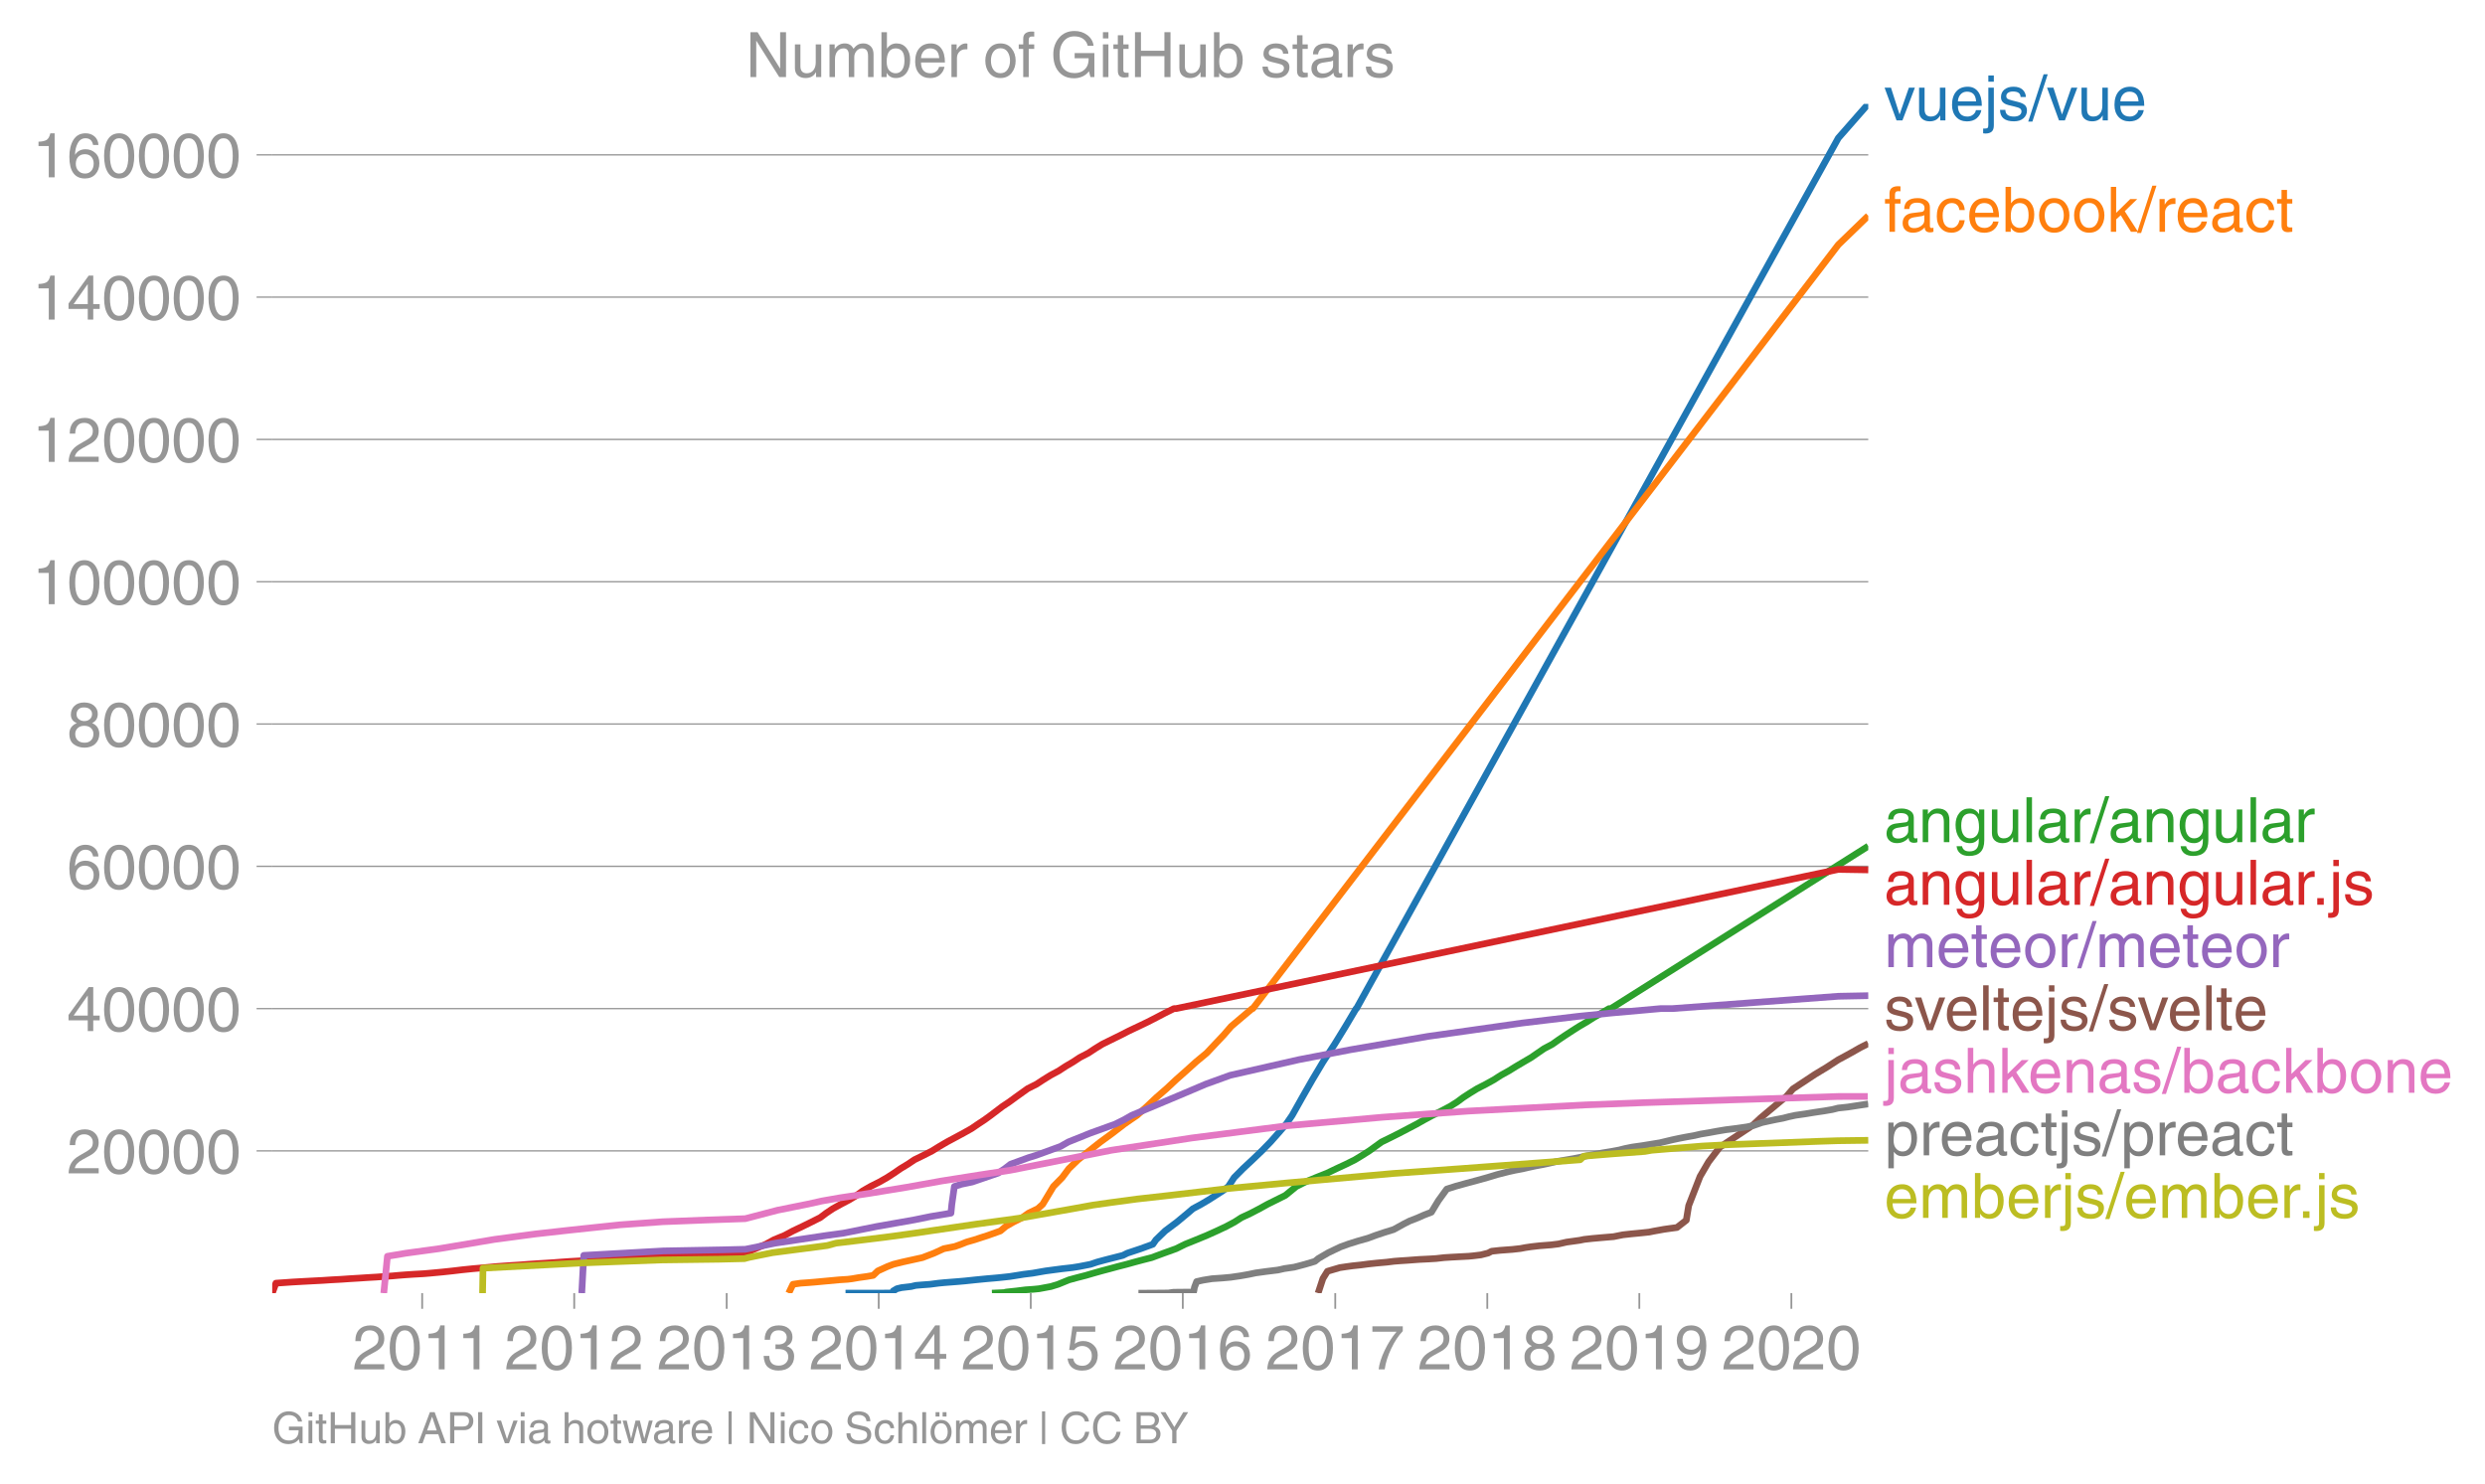 <svg height="442.88" viewBox="0 0 556.03 332.16" width="741.374" xmlns="http://www.w3.org/2000/svg" xmlns:xlink="http://www.w3.org/1999/xlink"><defs><style>*{stroke-linecap:butt;stroke-linejoin:round}</style></defs><g id="figure_1"><path d="M0 332.16h556.03V0H0z" fill="none" id="patch_1"/><g id="axes_1"><path d="M60.912 289.361h357.12V23.25H60.912z" fill="none" id="patch_2"/><g id="matplotlib.axis_1"><g id="xtick_1"><g id="line2d_1"><defs><path d="M0 0v3.5" id="mad94335fc6" stroke="#969696" stroke-width=".4"/></defs><use x="94.463" xlink:href="#mad94335fc6" y="289.361" fill="#969696" stroke="#969696" stroke-width=".4"/></g><g id="text_1"><defs><path d="M4.39 45.125q0 12.39 6.391 18.781 6.406 6.407 17.938 6.407 9.656 0 15.812-5.86 6.157-5.86 6.157-15.14 0-7.22-3.547-12.188-3.532-4.953-10.422-8.703l-12.11-6.64Q13.922 15.921 12.5 8.296h38.188V0H2.593q.39 9.906 4.297 16.5 3.906 6.594 12.203 11.375l12.593 7.328q5.032 2.89 7.329 5.984 2.297 3.094 2.297 8.516 0 5.375-3.766 9.031-3.75 3.672-10.156 3.672-7.078 0-10.594-4.672-3.516-4.656-3.61-12.609z" id="HelveticaWorld-Regular-50"/><path d="M42.484 34.188q0 14.109-3.734 21.156-3.734 7.062-10.969 7.062-7.078 0-10.89-7.062-3.797-7.047-3.797-21.157 0-13.671 3.75-20.937Q20.609 6 27.78 6q7.235 0 10.969 7 3.734 7.016 3.734 21.188zm9.422 0q0-17.297-6.25-26.704-6.25-9.39-17.875-9.39-12.062 0-18.062 9.734-6 9.75-6 26.36 0 17.03 6.14 26.578 6.157 9.547 17.922 9.547 11.625 0 17.875-9.5t6.25-26.626z" id="HelveticaWorld-Regular-48"/><path d="M35.89 0h-9.374v49.906H10.109v6.985q8.594.28 12.782 2.75Q27.094 62.109 29 70.313h6.89z" id="HelveticaWorld-Regular-49"/></defs><g transform="matrix(.14 0 0 -.14 78.893 306.41)" fill="#969696"><use xlink:href="#HelveticaWorld-Regular-50"/><use x="55.615" xlink:href="#HelveticaWorld-Regular-48"/><use x="111.23" xlink:href="#HelveticaWorld-Regular-49"/><use x="166.846" xlink:href="#HelveticaWorld-Regular-49"/></g></g></g><g id="xtick_2"><use x="128.483" xlink:href="#mad94335fc6" y="289.361" fill="#969696" stroke="#969696" stroke-width=".4" id="line2d_2"/><g transform="matrix(.14 0 0 -.14 112.912 306.41)" fill="#969696" id="text_2"><use xlink:href="#HelveticaWorld-Regular-50"/><use x="55.615" xlink:href="#HelveticaWorld-Regular-48"/><use x="111.23" xlink:href="#HelveticaWorld-Regular-49"/><use x="166.846" xlink:href="#HelveticaWorld-Regular-50"/></g></g><g id="xtick_3"><use x="162.596" xlink:href="#mad94335fc6" y="289.361" fill="#969696" stroke="#969696" stroke-width=".4" id="line2d_3"/><g id="text_3"><defs><path d="M22.406 39.984q2.203-.187 4.594-.187 6.203 0 9.781 2.86 3.594 2.859 3.594 8.656 0 4.687-3.344 7.89-3.343 3.203-9.64 3.203-6.985 0-10.235-4.11-3.234-4.093-3.437-10.983h-8.64q0 10.984 5.765 16.984 5.765 6.016 16.937 6.016 9.922 0 15.828-5.11 5.907-5.094 5.907-13.39 0-10.704-9.032-14.5v-.204q11.72-4 11.72-16.406 0-9.906-6.595-16.265-6.593-6.344-18.703-6.344-9.906 0-16.312 5.203Q4.204 8.5 3.422 21.484H12.5q.203-8.109 4-11.797Q20.313 6 27.484 6q6.938 0 11.141 3.86 4.203 3.859 4.203 9.718 0 6.406-4.016 9.672-4 3.266-12.39 3.266-2 0-4.016-.094z" id="HelveticaWorld-Regular-51"/></defs><g transform="matrix(.14 0 0 -.14 147.025 306.41)" fill="#969696"><use xlink:href="#HelveticaWorld-Regular-50"/><use x="55.615" xlink:href="#HelveticaWorld-Regular-48"/><use x="111.23" xlink:href="#HelveticaWorld-Regular-49"/><use x="166.846" xlink:href="#HelveticaWorld-Regular-51"/></g></g></g><g id="xtick_4"><use x="196.616" xlink:href="#mad94335fc6" y="289.361" fill="#969696" stroke="#969696" stroke-width=".4" id="line2d_4"/><g id="text_4"><defs><path d="M10.594 24.703h22.61v31.89h-.188zM42 17.093V0h-8.797v17.094H2.484v8.593L34.72 70.314H42v-45.61h10.297v-7.61z" id="HelveticaWorld-Regular-52"/></defs><g transform="matrix(.14 0 0 -.14 181.045 306.41)" fill="#969696"><use xlink:href="#HelveticaWorld-Regular-50"/><use x="55.615" xlink:href="#HelveticaWorld-Regular-48"/><use x="111.23" xlink:href="#HelveticaWorld-Regular-49"/><use x="166.846" xlink:href="#HelveticaWorld-Regular-52"/></g></g></g><g id="xtick_5"><use x="230.635" xlink:href="#mad94335fc6" y="289.361" fill="#969696" stroke="#969696" stroke-width=".4" id="line2d_5"/><g id="text_5"><defs><path d="M14.703 40.922q5.813 4.39 13.625 4.39 9.469 0 16.281-6.296 6.813-6.297 6.813-16.22 0-10.78-6.578-17.796-6.563-7-18.422-7-10.313 0-16.266 5.047Q4.203 8.109 3.22 17.39h9.094q.671-5.672 4.437-8.672 3.766-3 10.453-3 6.485 0 10.64 4.484Q42 14.703 42 21.688q0 7.125-4.36 11.421-4.343 4.297-11.218 4.297-7.813 0-13.047-6.687l-7.563.39 5.266 37.594h36.438v-8.5H17.672z" id="HelveticaWorld-Regular-53"/></defs><g transform="matrix(.14 0 0 -.14 215.065 306.41)" fill="#969696"><use xlink:href="#HelveticaWorld-Regular-50"/><use x="55.615" xlink:href="#HelveticaWorld-Regular-48"/><use x="111.23" xlink:href="#HelveticaWorld-Regular-49"/><use x="166.846" xlink:href="#HelveticaWorld-Regular-53"/></g></g></g><g id="xtick_6"><use x="264.655" xlink:href="#mad94335fc6" y="289.361" fill="#969696" stroke="#969696" stroke-width=".4" id="line2d_6"/><g id="text_6"><defs><path d="M14.11 21.578q0-6.875 4.093-11.234Q22.313 6 28.906 6q6.297 0 10.032 4.438 3.734 4.453 3.734 11.687 0 6.297-3.688 10.547-3.687 4.25-10.468 4.25-6.594 0-10.5-4.156-3.907-4.157-3.907-11.188zM41.702 51.61q-.984 5.375-3.984 8.078-3 2.72-8.125 2.72-8.11 0-12.36-7.923-4.25-7.906-4.343-18.109l.203-.188q5.61 8.641 16.687 8.641 8.844 0 15.438-5.86 6.593-5.859 6.593-16.452 0-10.5-6.25-17.47-6.25-6.952-16.843-6.952-12.219 0-18.563 8.687-6.344 8.703-6.344 25.938 0 16.593 6.485 27.093 6.5 10.5 19.484 10.5 8.407 0 14.219-5.015 5.813-5 6.297-13.688z" id="HelveticaWorld-Regular-54"/></defs><g transform="matrix(.14 0 0 -.14 249.084 306.41)" fill="#969696"><use xlink:href="#HelveticaWorld-Regular-50"/><use x="55.615" xlink:href="#HelveticaWorld-Regular-48"/><use x="111.23" xlink:href="#HelveticaWorld-Regular-49"/><use x="166.846" xlink:href="#HelveticaWorld-Regular-54"/></g></g></g><g id="xtick_7"><use x="298.768" xlink:href="#mad94335fc6" y="289.361" fill="#969696" stroke="#969696" stroke-width=".4" id="line2d_7"/><g id="text_7"><defs><path d="M3.719 68.797h48.578v-7.719Q42.28 50.875 33.984 33.484 25.687 16.11 23.391 0h-9.672q1.469 13.281 9.719 30.531 8.25 17.266 18.953 29.672H3.719z" id="HelveticaWorld-Regular-55"/></defs><g transform="matrix(.14 0 0 -.14 283.197 306.41)" fill="#969696"><use xlink:href="#HelveticaWorld-Regular-50"/><use x="55.615" xlink:href="#HelveticaWorld-Regular-48"/><use x="111.23" xlink:href="#HelveticaWorld-Regular-49"/><use x="166.846" xlink:href="#HelveticaWorld-Regular-55"/></g></g></g><g id="xtick_8"><use x="332.788" xlink:href="#mad94335fc6" y="289.361" fill="#969696" stroke="#969696" stroke-width=".4" id="line2d_8"/><g id="text_8"><defs><path d="M27.594 40.578q5.422 0 8.953 3.094 3.547 3.11 3.547 8.234 0 4.594-3.407 7.547-3.39 2.953-9.687 2.953-5.61 0-8.672-3.11-3.047-3.093-3.047-7.874 0-5.125 3.813-7.984 3.812-2.86 8.5-2.86zm.093-7.562q-6.78 0-10.64-3.766-3.86-3.766-3.86-9.234 0-6.297 3.907-10.157Q21 6 28.219 6q6.406 0 10.234 3.86 3.828 3.859 3.828 10.265 0 5.469-3.828 9.172-3.828 3.719-10.766 3.719zM49.22 52.203q0-10.594-9.032-14.797 6.204-2.781 8.86-7.36 2.656-4.562 2.656-9.733 0-10.016-6.453-16.125-6.438-6.094-17.375-6.094-9.563 0-16.813 5.25-7.25 5.25-7.25 17.062 0 11.922 11.907 16.907-9.516 3.796-9.516 13.671 0 8.297 5.64 13.813 5.641 5.516 15.641 5.516 10.016 0 15.875-5.204 5.86-5.203 5.86-12.906z" id="HelveticaWorld-Regular-56"/></defs><g transform="matrix(.14 0 0 -.14 317.217 306.41)" fill="#969696"><use xlink:href="#HelveticaWorld-Regular-50"/><use x="55.615" xlink:href="#HelveticaWorld-Regular-48"/><use x="111.23" xlink:href="#HelveticaWorld-Regular-49"/><use x="166.846" xlink:href="#HelveticaWorld-Regular-56"/></g></g></g><g id="xtick_9"><use x="366.807" xlink:href="#mad94335fc6" y="289.361" fill="#969696" stroke="#969696" stroke-width=".4" id="line2d_9"/><g id="text_9"><defs><path d="M27.594 31.39q6 0 9.75 4.047 3.765 4.063 3.765 11.97 0 6.5-3.562 10.75-3.563 4.25-10.64 4.25-6.11 0-9.876-4.298-3.75-4.297-3.75-11.53 0-7.376 3.516-11.282 3.515-3.906 10.797-3.906zm-1.282-7.906q-10 0-16.062 6.203-6.047 6.204-6.047 16.5 0 10.407 6.094 17.266 6.11 6.86 16.515 6.86 12.11 0 18.36-8.157 6.25-8.156 6.25-24.453 0-16.906-6.406-28.266Q38.625-1.905 25.875-1.905q-9.953 0-15.422 5.593-5.469 5.594-5.469 13.204h8.829q.39-5.266 3.437-8.375 3.063-3.094 8.438-3.094 7.609 0 11.515 6.781Q41.11 19 42.578 31.688l-.187.203q-5.672-8.407-16.078-8.407z" id="HelveticaWorld-Regular-57"/></defs><g transform="matrix(.14 0 0 -.14 351.237 306.41)" fill="#969696"><use xlink:href="#HelveticaWorld-Regular-50"/><use x="55.615" xlink:href="#HelveticaWorld-Regular-48"/><use x="111.23" xlink:href="#HelveticaWorld-Regular-49"/><use x="166.846" xlink:href="#HelveticaWorld-Regular-57"/></g></g></g><g id="xtick_10"><use x="400.827" xlink:href="#mad94335fc6" y="289.361" fill="#969696" stroke="#969696" stroke-width=".4" id="line2d_10"/><g transform="matrix(.14 0 0 -.14 385.256 306.41)" fill="#969696" id="text_10"><use xlink:href="#HelveticaWorld-Regular-50"/><use x="55.615" xlink:href="#HelveticaWorld-Regular-48"/><use x="111.23" xlink:href="#HelveticaWorld-Regular-50"/><use x="166.846" xlink:href="#HelveticaWorld-Regular-48"/></g></g></g><g id="matplotlib.axis_2"><g id="ytick_1"><path clip-path="url(#p6f7eec587d)" d="M60.912 257.524h357.12" fill="none" stroke="#969696" stroke-linecap="square" stroke-width=".3" id="line2d_11"/><g id="line2d_12"><defs><path d="M0 0h-3.5" id="m13c292d078" stroke="#969696" stroke-width=".3"/></defs><use x="60.912" xlink:href="#m13c292d078" y="257.524" fill="#969696" stroke="#969696" stroke-width=".3"/></g><g transform="matrix(.14 0 0 -.14 14.985 262.548)" fill="#969696" id="text_11"><use xlink:href="#HelveticaWorld-Regular-50"/><use x="55.615" xlink:href="#HelveticaWorld-Regular-48"/><use x="111.23" xlink:href="#HelveticaWorld-Regular-48"/><use x="166.846" xlink:href="#HelveticaWorld-Regular-48"/><use x="222.461" xlink:href="#HelveticaWorld-Regular-48"/></g></g><g id="ytick_2"><path clip-path="url(#p6f7eec587d)" d="M60.912 225.684h357.12" fill="none" stroke="#969696" stroke-linecap="square" stroke-width=".3" id="line2d_13"/><use x="60.912" xlink:href="#m13c292d078" y="225.684" fill="#969696" stroke="#969696" stroke-width=".3" id="line2d_14"/><g transform="matrix(.14 0 0 -.14 14.985 230.709)" fill="#969696" id="text_12"><use xlink:href="#HelveticaWorld-Regular-52"/><use x="55.615" xlink:href="#HelveticaWorld-Regular-48"/><use x="111.23" xlink:href="#HelveticaWorld-Regular-48"/><use x="166.846" xlink:href="#HelveticaWorld-Regular-48"/><use x="222.461" xlink:href="#HelveticaWorld-Regular-48"/></g></g><g id="ytick_3"><path clip-path="url(#p6f7eec587d)" d="M60.912 193.845h357.12" fill="none" stroke="#969696" stroke-linecap="square" stroke-width=".3" id="line2d_15"/><use x="60.912" xlink:href="#m13c292d078" y="193.845" fill="#969696" stroke="#969696" stroke-width=".3" id="line2d_16"/><g transform="matrix(.14 0 0 -.14 14.985 198.87)" fill="#969696" id="text_13"><use xlink:href="#HelveticaWorld-Regular-54"/><use x="55.615" xlink:href="#HelveticaWorld-Regular-48"/><use x="111.23" xlink:href="#HelveticaWorld-Regular-48"/><use x="166.846" xlink:href="#HelveticaWorld-Regular-48"/><use x="222.461" xlink:href="#HelveticaWorld-Regular-48"/></g></g><g id="ytick_4"><path clip-path="url(#p6f7eec587d)" d="M60.912 162.005h357.12" fill="none" stroke="#969696" stroke-linecap="square" stroke-width=".3" id="line2d_17"/><use x="60.912" xlink:href="#m13c292d078" y="162.005" fill="#969696" stroke="#969696" stroke-width=".3" id="line2d_18"/><g transform="matrix(.14 0 0 -.14 14.985 167.03)" fill="#969696" id="text_14"><use xlink:href="#HelveticaWorld-Regular-56"/><use x="55.615" xlink:href="#HelveticaWorld-Regular-48"/><use x="111.23" xlink:href="#HelveticaWorld-Regular-48"/><use x="166.846" xlink:href="#HelveticaWorld-Regular-48"/><use x="222.461" xlink:href="#HelveticaWorld-Regular-48"/></g></g><g id="ytick_5"><path clip-path="url(#p6f7eec587d)" d="M60.912 130.166h357.12" fill="none" stroke="#969696" stroke-linecap="square" stroke-width=".3" id="line2d_19"/><use x="60.912" xlink:href="#m13c292d078" y="130.166" fill="#969696" stroke="#969696" stroke-width=".3" id="line2d_20"/><g transform="matrix(.14 0 0 -.14 7.2 135.19)" fill="#969696" id="text_15"><use xlink:href="#HelveticaWorld-Regular-49"/><use x="55.615" xlink:href="#HelveticaWorld-Regular-48"/><use x="111.23" xlink:href="#HelveticaWorld-Regular-48"/><use x="166.846" xlink:href="#HelveticaWorld-Regular-48"/><use x="222.461" xlink:href="#HelveticaWorld-Regular-48"/><use x="278.076" xlink:href="#HelveticaWorld-Regular-48"/></g></g><g id="ytick_6"><path clip-path="url(#p6f7eec587d)" d="M60.912 98.327h357.12" fill="none" stroke="#969696" stroke-linecap="square" stroke-width=".3" id="line2d_21"/><use x="60.912" xlink:href="#m13c292d078" y="98.327" fill="#969696" stroke="#969696" stroke-width=".3" id="line2d_22"/><g transform="matrix(.14 0 0 -.14 7.2 103.351)" fill="#969696" id="text_16"><use xlink:href="#HelveticaWorld-Regular-49"/><use x="55.615" xlink:href="#HelveticaWorld-Regular-50"/><use x="111.23" xlink:href="#HelveticaWorld-Regular-48"/><use x="166.846" xlink:href="#HelveticaWorld-Regular-48"/><use x="222.461" xlink:href="#HelveticaWorld-Regular-48"/><use x="278.076" xlink:href="#HelveticaWorld-Regular-48"/></g></g><g id="ytick_7"><path clip-path="url(#p6f7eec587d)" d="M60.912 66.487h357.12" fill="none" stroke="#969696" stroke-linecap="square" stroke-width=".3" id="line2d_23"/><use x="60.912" xlink:href="#m13c292d078" y="66.487" fill="#969696" stroke="#969696" stroke-width=".3" id="line2d_24"/><g transform="matrix(.14 0 0 -.14 7.2 71.512)" fill="#969696" id="text_17"><use xlink:href="#HelveticaWorld-Regular-49"/><use x="55.615" xlink:href="#HelveticaWorld-Regular-52"/><use x="111.23" xlink:href="#HelveticaWorld-Regular-48"/><use x="166.846" xlink:href="#HelveticaWorld-Regular-48"/><use x="222.461" xlink:href="#HelveticaWorld-Regular-48"/><use x="278.076" xlink:href="#HelveticaWorld-Regular-48"/></g></g><g id="ytick_8"><path clip-path="url(#p6f7eec587d)" d="M60.912 34.648h357.12" fill="none" stroke="#969696" stroke-linecap="square" stroke-width=".3" id="line2d_25"/><use x="60.912" xlink:href="#m13c292d078" y="34.648" fill="#969696" stroke="#969696" stroke-width=".3" id="line2d_26"/><g transform="matrix(.14 0 0 -.14 7.2 39.673)" fill="#969696" id="text_18"><use xlink:href="#HelveticaWorld-Regular-49"/><use x="55.615" xlink:href="#HelveticaWorld-Regular-54"/><use x="111.23" xlink:href="#HelveticaWorld-Regular-48"/><use x="166.846" xlink:href="#HelveticaWorld-Regular-48"/><use x="222.461" xlink:href="#HelveticaWorld-Regular-48"/><use x="278.076" xlink:href="#HelveticaWorld-Regular-48"/></g></g></g><path clip-path="url(#p6f7eec587d)" d="M189.195 289.361l.151-.003 1.775-.001 1.511-.002 1.53-.002 3.18-.001.056-.005 2.079-.016.247-.032.015-.062.021-.124.101-.248.823-.497 1.032-.248 2.153-.249 1.03-.248 1.486-.124 1.729-.126 1.894-.248 1.287-.125 1.593-.124 1.583-.124 1.418-.124 2.355-.25 2.533-.248 1.46-.124 1.37-.125 2.298-.248 1.593-.25 1.548-.248 2.023-.249 1.412-.248 1.439-.25 1.86-.248 1.908-.249 2.217-.248 1.58-.25 2.536-.497 1.475-.498 1.84-.497 1.953-.498 1.955-.497.998-.498 1.494-.497 1.493-.498 2.724-.995.694-.995 2.061-1.99 2.653-1.99 2.396-1.99 1.164-.995 1.856-.995 1.682-.995 1.552-.995 1.555-.995 1.294-.995 1.285-1.99 1.972-1.99 2.133-1.99 2.08-1.99 1.943-1.99 1.768-1.99 1.724-1.99 1.37-1.99 2.238-3.98 2.275-3.98 2.379-3.979 2.607-3.98 2.441-3.98 2.363-3.98h.076L411.325 30.9l6.707-7.65" fill="none" stroke="#1f77b4" stroke-linecap="square" stroke-width="1.5" id="line2d_27"/><path clip-path="url(#p6f7eec587d)" d="M176.472 289.361l.958-1.988 1.698-.248 1.786-.125 1.497-.124 2.655-.248 2.674-.25 1.956-.124.981-.124 1.447-.249 1.792-.248 1.467-.25 1.034-.995 2.184-.995 1.307-.497 2-.498 2.25-.497 2.25-.498 2.594-.995 2.163-.995 2.489-.497 1.38-.498 1.245-.497 1.732-.498 1.508-.496 1.55-.499 2.776-.995 1.184-.995 1.725-.995 1.986-.995 1.39-.995 2.078-.995 1.1-.995 2.395-3.98 1.962-1.99 1.489-1.99 2.06-1.99 2.484-1.99 2.516-1.99 2.725-1.99 2.583-1.99 1.43-.994 1.465-.995 2.217-1.99 2.103-1.99 2.29-1.99 2.12-1.99 2.249-1.99 2.2-1.99 2.403-1.99 1.872-1.99 1.886-1.99 1.724-1.99 2.342-1.99 2.362-1.99h.138L411.325 54.772l6.707-6.489" fill="none" stroke="#ff7f0e" stroke-linecap="square" stroke-width="1.5" id="line2d_28"/><path clip-path="url(#p6f7eec587d)" d="M221.955 289.361l2.677-.124.534-.124 2.308-.248 1.991-.249 1.761-.124 1.264-.124 2.674-.497 1.609-.498 2.437-.995 1.826-.497 1.941-.498 1.694-.497 1.767-.498 1.878-.497 1.832-.498 1.948-.497 1.782-.498 1.868-.497 1.95-.498 2.698-.995 2.757-.995 2.012-.995 2.462-.995 2.415-.995 2.218-.995 2.113-.995 1.864-.995 1.545-.995 2.128-.995 1.904-.995 1.802-.995 2.007-.995 1.988-.995 2.437-1.99 1.986-.995 2.418-.995 2.494-.995 2.07-.994 2.143-.995 2.001-.995 1.637-.995 1.567-.995 2.756-1.99 2.03-.995 1.976-.995 1.904-.995 1.898-.995 1.764-.995 1.85-.995 2.01-.995 1.885-.995 1.593-.995 1.34-.995 1.53-.995 1.62-.995 1.941-.995 1.8-.995 1.545-.995 1.791-.995 1.607-.995 1.69-.995 1.702-.995 1.44-.995 1.45-.995 1.871-.995 1.401-.995 1.477-.995 1.524-.995 1.562-.995 1.701-.995 1.565-.995 1.73-.995 1.7-.995h.4l50.91-32.126 6.706-4.236" fill="none" stroke="#2ca02c" stroke-linecap="square" stroke-width="1.5" id="line2d_29"/><path clip-path="url(#p6f7eec587d)" d="M60.912 289.361l.827-2.236 1.844-.125 1.76-.124 2.193-.124 2.33-.124 2.366-.124 1.9-.126 2.302-.124 1.766-.124 2.077-.124 1.862-.125 2.12-.124 1.715-.124 1.761-.124 1.39-.126 1.565-.124 1.87-.124 2.217-.124 1.505-.125 2.636-.248 2.355-.25 2.081-.248 2.418-.249 1.42-.124 1.395-.124 2.687-.25 1.695-.124 1.822-.124 1.912-.124 1.605-.125 1.827-.124 1.974-.124 1.917-.124 1.623-.126 1.8-.124 2.192-.124 1.858-.124 1.795-.125 1.671-.124 1.786-.124 1.504-.124 1.939-.126 2.365-.124 2.6-.124 1.33-.062 1.524-.062 1.913-.062 1.99-.063 2.49-.062 1.593-.03 1.443-.032 2.166-.03 1.716-.032 2.013-.03.795-.016 2.079-.016.463-.25 2.338-.995 2.344-.995 1.818-.995 2.412-.995 1.853-.995 2.104-.995 2.029-.995 1.976-.995 1.322-.995 1.482-.995 1.802-.995 1.892-.995 1.627-.995 1.379-.995 1.733-.995 1.982-.995 1.74-.995 1.54-.995 1.438-.994 1.644-.995 1.473-.995 2.033-.995 1.944-.995 1.6-.995 1.7-.995 1.854-.995 1.847-.995 1.775-.995 1.461-.995 1.504-.995 1.367-.995 2.625-1.99 1.5-.995 1.356-.995 2.78-1.99 1.98-.995 1.516-.995 1.606-.995 1.846-.995 1.517-.995 1.688-.995 1.506-.995 1.92-.995 1.503-.995 1.62-.995 2.015-.995 2.028-.995 1.942-.995 2.106-.995 2.08-.995 1.936-.995 1.9-.995 2.017-.995h.456l148.195-31.148 6.706.108" fill="none" stroke="#d62728" stroke-linecap="square" stroke-width="1.5" id="line2d_30"/><path clip-path="url(#p6f7eec587d)" d="M130.168 289.361l.454-8.455 17.799-.995 13.318-.248 5.064-.124 6.667-1.37 11.593-1.74 3.655-.497 7.464-1.494 8.44-1.491 3.66-.747 4.496-.747.2-1.99.567-3.98 1.574-.496 2.402-.499 5.809-1.99 1.491-.994 1.29-.995 4.086-1.492 1.626-.498 5.466-1.99 1.743-.995 4.943-1.99 5.513-1.99 2.011-.995 1.743-.995 7.11-2.985 4.736-1.99 4.68-1.99 5.49-1.99 15.306-3.482 11.606-2.238 17.358-2.985 8.823-1.245 12.217-1.74 12.502-1.493 7.388-.747 11.147-.995h2.599l37.121-2.757 6.707-.134h0" fill="none" stroke="#9467bd" stroke-linecap="square" stroke-width="1.5" id="line2d_31"/><path clip-path="url(#p6f7eec587d)" d="M294.93 289.361l1.073-3.263 1.018-1.632 2.757-.815 1.369-.204 1.478-.204 1.936-.203 1.545-.206 1.9-.203 2.272-.204 1.665-.204 1.31-.102 1.577-.102 2.733-.204 2.092-.101 1.665-.102 1.82-.204 1.595-.102 1.936-.103 1.958-.102 1.055-.102 1.674-.204 1.627-.408.77-.407 1.87-.204 2.77-.205 1.826-.204 1.065-.204 1.384-.204 1.795-.203 2.634-.204 1.633-.204 1.793-.409 1.487-.204 1.464-.204.993-.203 1.87-.206 2.27-.203 2.449-.204 2.054-.41 1.84-.203 2.125-.204 1.936-.204.995-.203 2.264-.408 1.423-.204 1.534-.205 2.088-1.632.535-3.265 2.544-6.529 1.908-3.263 2.493-3.264 2.429-1.632 2.476-1.631 2.45-1.632 1.74-1.633 1.933-1.632 1.958-1.632 1.967-1.632 1.423-1.633 2.474-1.632 2.465-1.632 2.703-1.631 2.51-1.634 1.69-.904 1.636-.904 1.584-.904 1.796-.906" fill="none" stroke="#8c564b" stroke-linecap="square" stroke-width="1.5" id="line2d_32"/><path clip-path="url(#p6f7eec587d)" d="M85.872 289.361l.817-8.25 4.108-.689 7.556-1.031 12.302-2.062 9.037-1.203 7.695-.86 4.851-.516 6.533-.687 9.505-.688 9.857-.387 8.632-.3 7.217-1.892 6.84-1.376 3.084-.687 3.895-.688 6.812-1.03 8.388-1.376 7.659-1.375 8.674-1.375 6.735-1.032 22.582-4.47 18.024-2.75 21.438-2.75 21.2-1.892 9.561-.688 9.651-.687 26.129-1.376 13.398-.516 43.26-1.375 6.597-.006h0" fill="none" stroke="#e377c2" stroke-linecap="square" stroke-width="1.5" id="line2d_33"/><path clip-path="url(#p6f7eec587d)" d="M254.73 289.361l1.45-.001 1.481-.003.07-.005 1.692-.01 2.098-.02.177-.04.582-.081.303-.04 1.385-.02 1.864-.01 1.222-.012.025-.08.069-.324.11-.646.49-1.295 1.426-.323 2.015-.323 2.325-.16 1.821-.163 2.251-.325 1.817-.323 1.54-.323 2.343-.323 2.643-.325 1.438-.323 2.222-.323 2.459-.647 2.165-.646.79-.648 2.223-1.294 2.714-1.295 1.784-.646 2.049-.646 2.291-.647 1.742-.648 1.936-.646 2.09-.648 2.348-1.294 1.282-.646 1.681-.648 1.463-.647 1.674-.648 1.57-2.588 1.875-2.587 2.036-.646 2.342-.648 2.414-.647 2.328-.648 2.131-.646 2.542-.648 1.454-.323 1.71-.323 1.408-.323 1.496-.325 1.751-.323 1.494-.324 1.404-.323 1.902-.324 1.88-.324 1.662-.323 1.377-.323 1.804-.325 1.722-.323 1.992-.323 1.73-.323 1.274-.323 1.599-.324 2.271-.323 1.996-.323 1.979-.325 2.705-.646 1.502-.323 1.672-.325 1.822-.323 1.391-.323 1.929-.323 1.75-.325 1.924-.323 2.563-.324 2.223-.323 1.518-.325 1.845-.646 1.485-.323 1.529-.325 1.7-.323 1.256-.323 1.484-.323 2.258-.325 1.965-.323 2.188-.323 1.887-.324 1.292-.324 2.124-.228 1.502-.23 1.483-.228 1.603-.23" fill="none" stroke="#7f7f7f" stroke-linecap="square" stroke-width="1.5" id="line2d_34"/><path clip-path="url(#p6f7eec587d)" d="M107.977 289.361l.095-5.594 22.844-1.2 16.921-.634 12.999-.165 5.728-.134.99-.267 5.3-1.066 12.258-1.6 1.936-.531 4.476-.533 6.571-.8 5.848-.799 14.55-2.133 9.669-1.333 4.5-.799 7.539-1.332 4.408-.8 3.764-.533 5.94-.799 7.132-.799 13.712-1.6 12.637-1.199 23.927-2.131 14.946-1.067 26.89-2.001.846-.798 6.473-.533 7.165-.533 1.536-.268 11.26-.933 6.35-.332 19.9-.734 4.14-.134 6.803-.09h0" fill="none" stroke="#bcbd22" stroke-linecap="square" stroke-width="1.5" id="line2d_35"/><g id="text_19"><defs><path d="M39.406 52.297h9.625L29.11 0h-9.437L.594 52.297h10.203L24.422 9.719h.187z" id="HelveticaWorld-Regular-118"/><path d="M6.11 52.297h8.78V17.578q0-5.765 2.61-8.625Q20.125 6.11 25 6.11q6.781 0 10.594 4.797 3.812 4.813 3.812 12.578v28.813h8.782V0H39.89v7.625l-.188.188q-4.984-9.329-16.61-9.329-7.515 0-12.25 4.094Q6.11 6.688 6.11 14.703z" id="HelveticaWorld-Regular-117"/><path d="M42.484 30.328q-.687 8.485-4.5 12.031-3.797 3.547-10.109 3.547-6.39 0-10.328-4.5-3.922-4.484-4.172-11.078zm8.391-13.922q-1.453-8.11-7.953-13.422-5.719-4.5-15.047-4.593-10.984.093-17.438 7.203Q4 12.704 4 24.704q0 13.78 6.64 21.437 6.641 7.672 18.47 7.672 10.593 0 16.546-7.922 5.953-7.907 5.953-22.594H13.375q0-8.203 3.813-12.703Q21 6.109 28.608 6.109q5.375 0 9.235 3.235 3.86 3.25 4.25 7.062z" id="HelveticaWorld-Regular-101"/><path d="M15.375 61.813H6.594v9.968h8.781zm0-69.532q0-7.468-3.547-10.375Q8.297-21 2-21q-1.797 0-3.703.297v7.61H.594q3.703 0 4.843 1.109 1.157 1.093 1.157 5.296v58.985h8.781z" id="HelveticaWorld-Regular-106"/><path d="M36.078 37.406q-.187 4.688-3.344 6.735-3.14 2.047-9.047 2.047-4.296 0-7.359-1.907-3.047-1.89-3.047-5.468 0-2.829 1.797-4.172 1.813-1.344 7.828-2.86l8.688-2.187q7.906-2 11.297-5.11 3.406-3.093 3.406-8.656 0-7.719-5.64-12.531-5.641-4.813-15.063-4.813-11 0-16.64 4.563-5.626 4.578-5.735 13.75h8.5q.203-5.422 3.594-8.063 3.39-2.625 10.171-2.625 5.516 0 8.766 2.188 3.25 2.203 3.25 6.11 0 2.78-2.11 4.437-2.093 1.672-8.296 3.078l-10.203 2.5q-6.203 1.562-9.157 4.656-2.953 3.094-2.953 8.031 0 7.72 5.516 12.203 5.531 4.5 14.406 4.5 9.485 0 14.531-4.624 5.047-4.61 5.344-11.782z" id="HelveticaWorld-Regular-115"/><path d="M4.984-1.906h-6.687l24.61 75.594H29.5z" id="HelveticaWorld-Regular-47"/></defs><g transform="matrix(.14 0 0 -.14 421.603 26.938)" fill="#1f77b4"><use xlink:href="#HelveticaWorld-Regular-118"/><use x="49.609" xlink:href="#HelveticaWorld-Regular-117"/><use x="104.395" xlink:href="#HelveticaWorld-Regular-101"/><use x="159.814" xlink:href="#HelveticaWorld-Regular-106"/><use x="181.836" xlink:href="#HelveticaWorld-Regular-115"/><use x="231.836" xlink:href="#HelveticaWorld-Regular-47"/><use x="259.619" xlink:href="#HelveticaWorld-Regular-118"/><use x="309.229" xlink:href="#HelveticaWorld-Regular-117"/><use x="364.014" xlink:href="#HelveticaWorld-Regular-101"/></g></g><g id="text_20"><defs><path d="M17.188 45.016V0H8.405v45.016H1.22v7.28h7.187v8.985q0 5.907 3.578 8.703 3.594 2.813 10.032 2.813 2.203 0 3.968-.188v-7.906q-1.562.188-3.578.188-2.922 0-4.078-1.438-1.14-1.437-1.14-4.656v-6.5h8.796v-7.281z" id="HelveticaWorld-Regular-102"/><path d="M38.375 26.703q-.969-1.015-3.828-1.656-2.86-.625-10.672-1.656-5.766-.688-8.469-2.844-2.703-2.14-2.703-5.656 0-4.297 2.281-6.688 2.297-2.39 7.329-2.39 6.296 0 11.171 3.578 4.891 3.593 4.891 8.718zM6.203 36.375q.297 8.844 5.734 13.14 5.454 4.297 15.844 4.297 8.297 0 13.907-3.765 5.624-3.75 5.624-10.844V9.078Q47.313 6 50.094 6q1.125 0 2.89.39V0Q50.594-.984 48-.984q-4.5 0-6.703 1.921-2.188 1.938-2.281 6.047-7.516-8.5-18.891-8.5-7.422 0-11.922 4.204Q3.72 6.89 3.72 13.624q0 6.89 3.906 11.125Q11.531 29 19 29.89l15.516 1.891q4.203.64 4.203 6.203 0 4.11-3.047 6.297-3.047 2.203-9.25 2.203-5.516 0-8.485-2.437-2.953-2.438-3.53-7.672z" id="HelveticaWorld-Regular-97"/><path d="M39.594 34.719q-1.89 11.187-12.39 11.187-6.5 0-10.454-5.203-3.953-5.203-3.953-14.484 0-10.11 3.656-15.11 3.672-5 10.64-5 4.688 0 8.11 3.438 3.422 3.437 4.39 8.953h8.5q-1.312-9.703-6.859-14.86-5.547-5.156-14.328-5.156-10.297 0-16.89 7.047-6.594 7.063-6.594 19.172 0 13.281 6.594 21.188 6.593 7.922 18.5 7.922 8.687 0 13.843-5.204 5.157-5.203 5.735-13.89z" id="HelveticaWorld-Regular-99"/><path d="M43.406 26.313q0 10.5-3.718 15.046-3.704 4.547-10.579 4.547-6.984-.11-10.562-5.453Q14.984 35.11 14.984 25q0-10.297 4.297-14.594Q23.578 6.11 29.297 6.11q6.5 0 10.297 5.344 3.812 5.344 3.812 14.86zM6.594 0v71.781h8.781V45.703h.203q5.61 8.11 15.14 8.11 9.766 0 15.766-7.25t6-18.876q0-13.093-6.062-21.156Q40.375-1.516 29.5-1.516q-9.578 0-14.406 8.016h-.203V0z" id="HelveticaWorld-Regular-98"/><path d="M12.703 26.219q0-8.735 3.953-14.375 3.953-5.64 11.219-5.64 7.531 0 11.438 5.905 3.906 5.907 3.906 14.11 0 8.297-3.907 14.078-3.906 5.797-11.437 5.797-6.969 0-11.078-5.453-4.094-5.438-4.094-14.422zm-8.984 0q0 11.672 6.484 19.625 6.5 7.968 17.672 7.968 11.438 0 17.875-8.062 6.453-8.047 6.453-19.531 0-11.516-6.406-19.625-6.39-8.11-17.922-8.11-11.078 0-17.625 7.86-6.531 7.86-6.531 19.875z" id="HelveticaWorld-Regular-111"/><path d="M50 0H38.719L22.406 26.422l-7.312-6.594V0h-8.5v71.781h8.5v-41.61l22.5 22.126H48.78L28.813 32.813z" id="HelveticaWorld-Regular-107"/><path d="M15.375 0H6.594v52.297h8.297v-8.688h.203q5.703 10.203 14.687 10.203 1.422 0 2.297-.296V44.39h-3.266q-5.906 0-9.671-4.016-3.766-4-3.766-9.953z" id="HelveticaWorld-Regular-114"/><path d="M17.188 45.016V10.984q0-2 1.093-3.046 1.11-1.047 3.938-1.047h3.375V0Q20.797-.688 19-.688q-5.516 0-8.063 2.641-2.53 2.64-2.53 8.547v34.516H1.311v7.28h7.094v14.595h8.781V52.297h8.407v-7.281z" id="HelveticaWorld-Regular-116"/></defs><g transform="matrix(.14 0 0 -.14 421.603 51.859)" fill="#ff7f0e"><use xlink:href="#HelveticaWorld-Regular-102"/><use x="25.686" xlink:href="#HelveticaWorld-Regular-97"/><use x="80.617" xlink:href="#HelveticaWorld-Regular-99"/><use x="131.887" xlink:href="#HelveticaWorld-Regular-101"/><use x="187.307" xlink:href="#HelveticaWorld-Regular-98"/><use x="243.801" xlink:href="#HelveticaWorld-Regular-111"/><use x="299.709" xlink:href="#HelveticaWorld-Regular-111"/><use x="355.617" xlink:href="#HelveticaWorld-Regular-107"/><use x="405.617" xlink:href="#HelveticaWorld-Regular-47"/><use x="433.4" xlink:href="#HelveticaWorld-Regular-114"/><use x="464.969" xlink:href="#HelveticaWorld-Regular-101"/><use x="520.389" xlink:href="#HelveticaWorld-Regular-97"/><use x="575.32" xlink:href="#HelveticaWorld-Regular-99"/><use x="626.59" xlink:href="#HelveticaWorld-Regular-116"/></g></g><g id="text_21"><defs><path d="M49.219 0h-8.844v32.172q0 7.422-2.594 10.578-2.578 3.156-8.578 3.156-5.906 0-9.875-4.5-3.953-4.484-3.953-12.89V0H6.594v52.297h8.297v-7.375h.203q6.203 8.89 15.812 8.89 8.89 0 13.594-4.718 4.719-4.703 4.719-13.5z" id="HelveticaWorld-Regular-110"/><path d="M12.984 26.313q0-9.61 3.813-14.907Q20.609 6.11 27.094 6.11q6.312 0 10.312 4.579 4 4.593 4 13 0 11.03-3.5 16.625-3.484 5.593-10.61 5.593-7.171 0-10.75-4.765-3.562-4.766-3.562-14.828zM49.812 2.983q0-12.609-6.062-18.797-6.047-6.203-18.266-6.203-8.78 0-13.984 4.047Q6.297-13.922 5.516-6.39h8.796q.672-3.812 3.532-6.062 2.86-2.25 8.281-2.25 7.375 0 11.125 3.969 3.766 3.953 3.766 12.828v3.719h-.188q-4.937-7.329-13.922-7.329-11.187 0-17.093 8.25-5.907 8.25-5.907 20.953 0 11.625 5.953 18.875 5.97 7.25 15.829 7.25 9.906 0 15.625-8.89h.187v7.375h8.313z" id="HelveticaWorld-Regular-103"/><path d="M15.375 0H6.594v71.781h8.781z" id="HelveticaWorld-Regular-108"/></defs><g transform="matrix(.14 0 0 -.14 421.603 188.448)" fill="#2ca02c"><use xlink:href="#HelveticaWorld-Regular-97"/><use x="54.932" xlink:href="#HelveticaWorld-Regular-110"/><use x="110.107" xlink:href="#HelveticaWorld-Regular-103"/><use x="166.016" xlink:href="#HelveticaWorld-Regular-117"/><use x="220.801" xlink:href="#HelveticaWorld-Regular-108"/><use x="242.822" xlink:href="#HelveticaWorld-Regular-97"/><use x="297.754" xlink:href="#HelveticaWorld-Regular-114"/><use x="330.322" xlink:href="#HelveticaWorld-Regular-47"/><use x="358.105" xlink:href="#HelveticaWorld-Regular-97"/><use x="413.037" xlink:href="#HelveticaWorld-Regular-110"/><use x="468.213" xlink:href="#HelveticaWorld-Regular-103"/><use x="524.121" xlink:href="#HelveticaWorld-Regular-117"/><use x="578.906" xlink:href="#HelveticaWorld-Regular-108"/><use x="600.928" xlink:href="#HelveticaWorld-Regular-97"/><use x="655.859" xlink:href="#HelveticaWorld-Regular-114"/></g></g><g id="text_22"><defs><path d="M19.094 0H8.687v10.594h10.407z" id="HelveticaWorld-Regular-46"/></defs><g transform="matrix(.14 0 0 -.14 421.603 202.448)" fill="#d62728"><use xlink:href="#HelveticaWorld-Regular-97"/><use x="54.932" xlink:href="#HelveticaWorld-Regular-110"/><use x="110.107" xlink:href="#HelveticaWorld-Regular-103"/><use x="166.016" xlink:href="#HelveticaWorld-Regular-117"/><use x="220.801" xlink:href="#HelveticaWorld-Regular-108"/><use x="242.822" xlink:href="#HelveticaWorld-Regular-97"/><use x="297.754" xlink:href="#HelveticaWorld-Regular-114"/><use x="330.322" xlink:href="#HelveticaWorld-Regular-47"/><use x="358.105" xlink:href="#HelveticaWorld-Regular-97"/><use x="413.037" xlink:href="#HelveticaWorld-Regular-110"/><use x="468.213" xlink:href="#HelveticaWorld-Regular-103"/><use x="524.121" xlink:href="#HelveticaWorld-Regular-117"/><use x="578.906" xlink:href="#HelveticaWorld-Regular-108"/><use x="600.928" xlink:href="#HelveticaWorld-Regular-97"/><use x="655.859" xlink:href="#HelveticaWorld-Regular-114"/><use x="683.428" xlink:href="#HelveticaWorld-Regular-46"/><use x="711.211" xlink:href="#HelveticaWorld-Regular-106"/><use x="733.232" xlink:href="#HelveticaWorld-Regular-115"/></g></g><g id="text_23"><defs><path d="M6.594 52.297h8.297v-7.375h.203q5.906 8.89 15.812 8.89 9.813 0 13.922-8.5 3.75 4.594 7.266 6.547 3.515 1.953 8.703 1.953 6.781 0 11.484-4.453Q77 44.922 77 36.187V0h-8.781v33.797q0 6.094-2.297 9.094-2.297 3.015-7.422 3.015-5.172 0-8.75-4.203-3.563-4.203-3.563-9.812V0h-8.78v36.188q0 4.53-2.11 7.124-2.094 2.594-6.094 2.594-6.297 0-10.062-4.687-3.766-4.688-3.766-12.703V0H6.594z" id="HelveticaWorld-Regular-109"/></defs><g transform="matrix(.14 0 0 -.14 421.603 216.407)" fill="#9467bd"><use xlink:href="#HelveticaWorld-Regular-109"/><use x="83.008" xlink:href="#HelveticaWorld-Regular-101"/><use x="138.428" xlink:href="#HelveticaWorld-Regular-116"/><use x="166.113" xlink:href="#HelveticaWorld-Regular-101"/><use x="221.533" xlink:href="#HelveticaWorld-Regular-111"/><use x="277.441" xlink:href="#HelveticaWorld-Regular-114"/><use x="310.01" xlink:href="#HelveticaWorld-Regular-47"/><use x="337.793" xlink:href="#HelveticaWorld-Regular-109"/><use x="420.801" xlink:href="#HelveticaWorld-Regular-101"/><use x="476.221" xlink:href="#HelveticaWorld-Regular-116"/><use x="503.906" xlink:href="#HelveticaWorld-Regular-101"/><use x="559.326" xlink:href="#HelveticaWorld-Regular-111"/><use x="615.234" xlink:href="#HelveticaWorld-Regular-114"/></g></g><g transform="matrix(.14 0 0 -.14 421.603 230.52)" fill="#8c564b" id="text_24"><use xlink:href="#HelveticaWorld-Regular-115"/><use x="48.5" xlink:href="#HelveticaWorld-Regular-118"/><use x="96.109" xlink:href="#HelveticaWorld-Regular-101"/><use x="151.529" xlink:href="#HelveticaWorld-Regular-108"/><use x="173.551" xlink:href="#HelveticaWorld-Regular-116"/><use x="201.236" xlink:href="#HelveticaWorld-Regular-101"/><use x="256.656" xlink:href="#HelveticaWorld-Regular-106"/><use x="278.678" xlink:href="#HelveticaWorld-Regular-115"/><use x="328.678" xlink:href="#HelveticaWorld-Regular-47"/><use x="356.461" xlink:href="#HelveticaWorld-Regular-115"/><use x="404.961" xlink:href="#HelveticaWorld-Regular-118"/><use x="452.57" xlink:href="#HelveticaWorld-Regular-101"/><use x="507.99" xlink:href="#HelveticaWorld-Regular-108"/><use x="530.012" xlink:href="#HelveticaWorld-Regular-116"/><use x="557.697" xlink:href="#HelveticaWorld-Regular-101"/></g><g id="text_25"><defs><path d="M49.219 0h-8.844v34.188q0 6.296-2.438 9-2.437 2.718-7.953 2.718-6.797 0-10.703-4.406-3.906-4.39-3.906-12.984V0H6.594v71.781h8.781V45.312h.203q6 8.5 15.328 8.5 8.594 0 13.453-4.5 4.86-4.484 4.86-13.718z" id="HelveticaWorld-Regular-104"/></defs><g transform="matrix(.14 0 0 -.14 421.603 244.52)" fill="#e377c2"><use xlink:href="#HelveticaWorld-Regular-106"/><use x="22.021" xlink:href="#HelveticaWorld-Regular-97"/><use x="76.953" xlink:href="#HelveticaWorld-Regular-115"/><use x="126.953" xlink:href="#HelveticaWorld-Regular-104"/><use x="182.129" xlink:href="#HelveticaWorld-Regular-107"/><use x="229.754" xlink:href="#HelveticaWorld-Regular-101"/><use x="285.174" xlink:href="#HelveticaWorld-Regular-110"/><use x="340.35" xlink:href="#HelveticaWorld-Regular-97"/><use x="395.281" xlink:href="#HelveticaWorld-Regular-115"/><use x="445.281" xlink:href="#HelveticaWorld-Regular-47"/><use x="473.064" xlink:href="#HelveticaWorld-Regular-98"/><use x="529.559" xlink:href="#HelveticaWorld-Regular-97"/><use x="584.49" xlink:href="#HelveticaWorld-Regular-99"/><use x="635.76" xlink:href="#HelveticaWorld-Regular-107"/><use x="685.76" xlink:href="#HelveticaWorld-Regular-98"/><use x="742.254" xlink:href="#HelveticaWorld-Regular-111"/><use x="798.162" xlink:href="#HelveticaWorld-Regular-110"/><use x="853.338" xlink:href="#HelveticaWorld-Regular-101"/></g></g><g id="text_26"><defs><path d="M14.984 23.688q0-8.407 4.094-13 4.11-4.579 10.219-4.579 6.687 0 10.39 5.438 3.72 5.453 3.72 14.765 0 10.22-3.563 14.907-3.563 4.687-10.735 4.687-6.984 0-10.562-5.5-3.563-5.5-3.563-16.718zm-8.39 28.609h8.297v-7.375h.203q5.61 8.89 15.625 8.89 10.11 0 15.937-7.359 5.828-7.344 5.828-18.766 0-12.796-5.953-21Q40.578-1.515 29.5-1.515q-9.094 0-13.922 7.032h-.203v-26.22H6.594z" id="HelveticaWorld-Regular-112"/></defs><g transform="matrix(.14 0 0 -.14 421.603 258.52)" fill="#7f7f7f"><use xlink:href="#HelveticaWorld-Regular-112"/><use x="56.494" xlink:href="#HelveticaWorld-Regular-114"/><use x="88.063" xlink:href="#HelveticaWorld-Regular-101"/><use x="143.482" xlink:href="#HelveticaWorld-Regular-97"/><use x="198.414" xlink:href="#HelveticaWorld-Regular-99"/><use x="249.684" xlink:href="#HelveticaWorld-Regular-116"/><use x="277.369" xlink:href="#HelveticaWorld-Regular-106"/><use x="299.391" xlink:href="#HelveticaWorld-Regular-115"/><use x="349.391" xlink:href="#HelveticaWorld-Regular-47"/><use x="377.174" xlink:href="#HelveticaWorld-Regular-112"/><use x="433.668" xlink:href="#HelveticaWorld-Regular-114"/><use x="465.236" xlink:href="#HelveticaWorld-Regular-101"/><use x="520.656" xlink:href="#HelveticaWorld-Regular-97"/><use x="575.588" xlink:href="#HelveticaWorld-Regular-99"/><use x="626.857" xlink:href="#HelveticaWorld-Regular-116"/></g></g><g transform="matrix(.14 0 0 -.14 421.603 272.52)" fill="#bcbd22" id="text_27"><use xlink:href="#HelveticaWorld-Regular-101"/><use x="55.42" xlink:href="#HelveticaWorld-Regular-109"/><use x="138.428" xlink:href="#HelveticaWorld-Regular-98"/><use x="194.922" xlink:href="#HelveticaWorld-Regular-101"/><use x="250.342" xlink:href="#HelveticaWorld-Regular-114"/><use x="282.91" xlink:href="#HelveticaWorld-Regular-106"/><use x="304.932" xlink:href="#HelveticaWorld-Regular-115"/><use x="354.932" xlink:href="#HelveticaWorld-Regular-47"/><use x="382.715" xlink:href="#HelveticaWorld-Regular-101"/><use x="438.135" xlink:href="#HelveticaWorld-Regular-109"/><use x="521.143" xlink:href="#HelveticaWorld-Regular-98"/><use x="577.637" xlink:href="#HelveticaWorld-Regular-101"/><use x="633.057" xlink:href="#HelveticaWorld-Regular-114"/><use x="660.625" xlink:href="#HelveticaWorld-Regular-46"/><use x="688.408" xlink:href="#HelveticaWorld-Regular-106"/><use x="710.43" xlink:href="#HelveticaWorld-Regular-115"/></g><g id="text_28"><defs><path d="M38.484 38.375h31.532V0h-6.297l-2.344 9.281Q56.781 3.421 50.578.75q-6.187-2.656-12.875-2.656-10.797 0-18.047 4.703-7.25 4.719-11.265 13.015-4 8.313-4 20.72 0 15.468 9.203 26.312 9.203 10.843 24.781 10.843 11.625 0 20.313-6.5Q67.39 60.688 68.796 50h-9.375q-1.703 7.078-7.219 11.078-5.516 4.016-14.312 4.016-10.594 0-17.047-7.985-6.438-7.984-6.438-21.125 0-15.28 6.39-22.437Q27.204 6.39 38.282 6.39q7.235 0 12.235 2.859 5 2.86 7.687 7.766 2.688 4.906 2.688 13.062H38.484z" id="HelveticaWorld-Regular-71"/><path d="M6.594 61.813v9.968h8.781v-9.969zM15.375 0H6.594v52.297h8.781z" id="HelveticaWorld-Regular-105"/><path d="M64.89 0h-9.718v33.5h-37.5V0H8.109v71.781h9.563V42.094h37.5V71.78h9.719z" id="HelveticaWorld-Regular-72"/><path d="M44 29.5L33.406 61.078h-.203L21.687 29.5zm-25.297-8.594L11.188 0h-9.97l27 71.781h10.985L65.187 0H54.594l-7.078 20.906z" id="HelveticaWorld-Regular-65"/><path d="M17.828 38.625H37.11q7.282 0 10.938 3.188 3.656 3.203 3.656 9.703 0 5.812-3.516 8.89-3.515 3.078-10.687 3.078H17.828zm0-38.625H8.11v71.781h32.266q9.625 0 15.484-5.594 5.86-5.593 5.86-14.578 0-9.328-5.672-15.312-5.656-5.969-15.672-5.969H17.828z" id="HelveticaWorld-Regular-80"/><path d="M17.828 0H8.11v71.781h9.72z" id="HelveticaWorld-Regular-73"/><path d="M25.594 0h-8.985L1.516 52.297h9.468L21 11.187h.188l10.109 41.11h9.922l10.203-41.11h.187l10.594 41.11h8.703L55.812 0h-9.234L35.984 40.484h-.187z" id="HelveticaWorld-Regular-119"/><path d="M9.422 73.688h7.281V-1.906H9.422z" id="HelveticaWorld-Regular-124"/><path d="M55.61 71.781h9.374V0h-10.78L17.577 58.016h-.187V0H8.109v71.781h11.375l35.938-57.969h.187z" id="HelveticaWorld-Regular-78"/><path d="M50.39 50.781q-.296 6.844-5.109 10.719-4.797 3.875-12.656 3.875-7.922 0-12.172-3.25-4.234-3.234-4.234-9.344 0-3.265 1.843-5.61 1.86-2.343 6.641-3.468l20.516-4.687q8.297-1.813 12.297-6.875 4.015-5.047 4.015-12.313 0-10.64-7.812-16.187-7.813-5.547-20.313-5.547-9.531 0-15.031 2.437-5.484 2.453-9.734 7.766-4.25 5.328-4.25 14.89h9.093q0-8 5.313-12.406 5.328-4.39 14.5-4.39 8.89 0 13.844 3.156 4.953 3.156 4.953 8.953 0 5.281-2.953 7.89Q46.188 29 37.594 31l-15.469 3.625q-7.719 1.75-11.531 6.125Q6.78 45.125 6.78 51.516q0 9.672 6.516 15.922 6.531 6.25 18.203 6.25 13.172 0 20.328-5.5 7.156-5.485 7.688-17.407z" id="HelveticaWorld-Regular-83"/><path d="M12.703 26.219q0-8.735 3.953-14.375 3.953-5.64 11.219-5.64 7.531 0 11.438 5.905 3.906 5.907 3.906 14.11 0 8.297-3.907 14.078-3.906 5.797-11.437 5.797-6.969 0-11.078-5.453-4.094-5.438-4.094-14.422zm-8.984 0q0 11.672 6.484 19.625 6.5 7.968 17.672 7.968 11.438 0 17.875-8.062 6.453-8.047 6.453-19.531 0-11.516-6.406-19.625-6.39-8.11-17.922-8.11-11.078 0-17.625 7.86-6.531 7.86-6.531 19.875zm36.734 35.406H31.47v10.156h8.984zm-16.219 0H15.25v10.156h8.984z" id="HelveticaWorld-Regular-246"/><path d="M58.016 50.203q-1.625 7.313-6.782 11.094-5.14 3.797-13.343 3.797-10.594 0-17.047-7.703-6.438-7.688-6.438-20.766 0-15.14 6.094-22.547 6.11-7.39 17.688-7.39 7.609 0 13.093 5.046 5.5 5.063 7.407 14.688h9.421Q66.22 12.594 57.625 5.344t-20.906-7.25q-14.703 0-23.516 10.11Q4.391 18.311 4.391 36.28q0 17.328 9.203 27.36 9.203 10.047 24.297 10.047 12.5 0 20.265-6.454 7.766-6.437 9.235-17.03z" id="HelveticaWorld-Regular-67"/><path d="M8.11 71.781h31.484q9.281 0 14.797-5.031 5.515-5.031 5.515-13.031 0-4.844-2.422-8.828-2.406-3.97-7.187-6.172 6.687-2.532 9.828-6.735 3.156-4.203 3.156-10.797 0-9.265-6.687-15.234Q49.906 0 38.922 0H8.109zm9.562-63.484h20.703q7.625 0 11.422 3.531 3.812 3.547 3.812 9.563 0 6.093-4.25 9.093Q45.125 33.5 36.812 33.5h-19.14zm0 33.11h17.625q7.719 0 11.312 2.796 3.594 2.813 3.594 8.781 0 5.125-3.406 7.813-3.39 2.687-11.39 2.687H17.671z" id="HelveticaWorld-Regular-66"/><path d="M37.313 0h-9.72v28.906L.485 71.781h11.329l20.609-34.469 20.562 34.47h11.422L37.312 28.905z" id="HelveticaWorld-Regular-89"/></defs><g transform="matrix(.097 0 0 -.097 60.912 322.948)" fill="#969696"><use xlink:href="#HelveticaWorld-Regular-71"/><use x="77.1" xlink:href="#HelveticaWorld-Regular-105"/><use x="99.121" xlink:href="#HelveticaWorld-Regular-116"/><use x="126.807" xlink:href="#HelveticaWorld-Regular-72"/><use x="199.805" xlink:href="#HelveticaWorld-Regular-117"/><use x="254.59" xlink:href="#HelveticaWorld-Regular-98"/><use x="311.084" xlink:href="#HelveticaWorld-Regular-32"/><use x="335.498" xlink:href="#HelveticaWorld-Regular-65"/><use x="402.197" xlink:href="#HelveticaWorld-Regular-80"/><use x="466.846" xlink:href="#HelveticaWorld-Regular-73"/><use x="492.627" xlink:href="#HelveticaWorld-Regular-32"/><use x="517.041" xlink:href="#HelveticaWorld-Regular-118"/><use x="566.65" xlink:href="#HelveticaWorld-Regular-105"/><use x="588.672" xlink:href="#HelveticaWorld-Regular-97"/><use x="643.604" xlink:href="#HelveticaWorld-Regular-32"/><use x="668.018" xlink:href="#HelveticaWorld-Regular-104"/><use x="723.193" xlink:href="#HelveticaWorld-Regular-111"/><use x="779.102" xlink:href="#HelveticaWorld-Regular-116"/><use x="806.787" xlink:href="#HelveticaWorld-Regular-119"/><use x="876.824" xlink:href="#HelveticaWorld-Regular-97"/><use x="931.756" xlink:href="#HelveticaWorld-Regular-114"/><use x="963.324" xlink:href="#HelveticaWorld-Regular-101"/><use x="1018.744" xlink:href="#HelveticaWorld-Regular-32"/><use x="1043.158" xlink:href="#HelveticaWorld-Regular-124"/><use x="1069.135" xlink:href="#HelveticaWorld-Regular-32"/><use x="1093.549" xlink:href="#HelveticaWorld-Regular-78"/><use x="1166.645" xlink:href="#HelveticaWorld-Regular-105"/><use x="1188.666" xlink:href="#HelveticaWorld-Regular-99"/><use x="1239.936" xlink:href="#HelveticaWorld-Regular-111"/><use x="1295.844" xlink:href="#HelveticaWorld-Regular-32"/><use x="1320.258" xlink:href="#HelveticaWorld-Regular-83"/><use x="1386.469" xlink:href="#HelveticaWorld-Regular-99"/><use x="1437.738" xlink:href="#HelveticaWorld-Regular-104"/><use x="1492.914" xlink:href="#HelveticaWorld-Regular-108"/><use x="1514.936" xlink:href="#HelveticaWorld-Regular-246"/><use x="1570.844" xlink:href="#HelveticaWorld-Regular-109"/><use x="1653.852" xlink:href="#HelveticaWorld-Regular-101"/><use x="1709.271" xlink:href="#HelveticaWorld-Regular-114"/><use x="1741.84" xlink:href="#HelveticaWorld-Regular-32"/><use x="1766.254" xlink:href="#HelveticaWorld-Regular-124"/><use x="1792.23" xlink:href="#HelveticaWorld-Regular-32"/><use x="1816.645" xlink:href="#HelveticaWorld-Regular-67"/><use x="1888.959" xlink:href="#HelveticaWorld-Regular-67"/><use x="1961.273" xlink:href="#HelveticaWorld-Regular-32"/><use x="1985.688" xlink:href="#HelveticaWorld-Regular-66"/><use x="2048.5" xlink:href="#HelveticaWorld-Regular-89"/></g></g><g transform="matrix(.14 0 0 -.14 166.777 17.25)" fill="#969696" id="text_29"><use xlink:href="#HelveticaWorld-Regular-78"/><use x="73.096" xlink:href="#HelveticaWorld-Regular-117"/><use x="127.881" xlink:href="#HelveticaWorld-Regular-109"/><use x="210.889" xlink:href="#HelveticaWorld-Regular-98"/><use x="267.383" xlink:href="#HelveticaWorld-Regular-101"/><use x="322.803" xlink:href="#HelveticaWorld-Regular-114"/><use x="355.371" xlink:href="#HelveticaWorld-Regular-32"/><use x="379.785" xlink:href="#HelveticaWorld-Regular-111"/><use x="435.693" xlink:href="#HelveticaWorld-Regular-102"/><use x="463.379" xlink:href="#HelveticaWorld-Regular-32"/><use x="487.793" xlink:href="#HelveticaWorld-Regular-71"/><use x="564.893" xlink:href="#HelveticaWorld-Regular-105"/><use x="586.914" xlink:href="#HelveticaWorld-Regular-116"/><use x="614.6" xlink:href="#HelveticaWorld-Regular-72"/><use x="687.598" xlink:href="#HelveticaWorld-Regular-117"/><use x="742.383" xlink:href="#HelveticaWorld-Regular-98"/><use x="798.877" xlink:href="#HelveticaWorld-Regular-32"/><use x="823.291" xlink:href="#HelveticaWorld-Regular-115"/><use x="873.291" xlink:href="#HelveticaWorld-Regular-116"/><use x="900.977" xlink:href="#HelveticaWorld-Regular-97"/><use x="955.908" xlink:href="#HelveticaWorld-Regular-114"/><use x="988.477" xlink:href="#HelveticaWorld-Regular-115"/></g></g></g><defs><clipPath id="p6f7eec587d"><path d="M60.912 23.249h357.12v266.112H60.912z"/></clipPath></defs></svg>